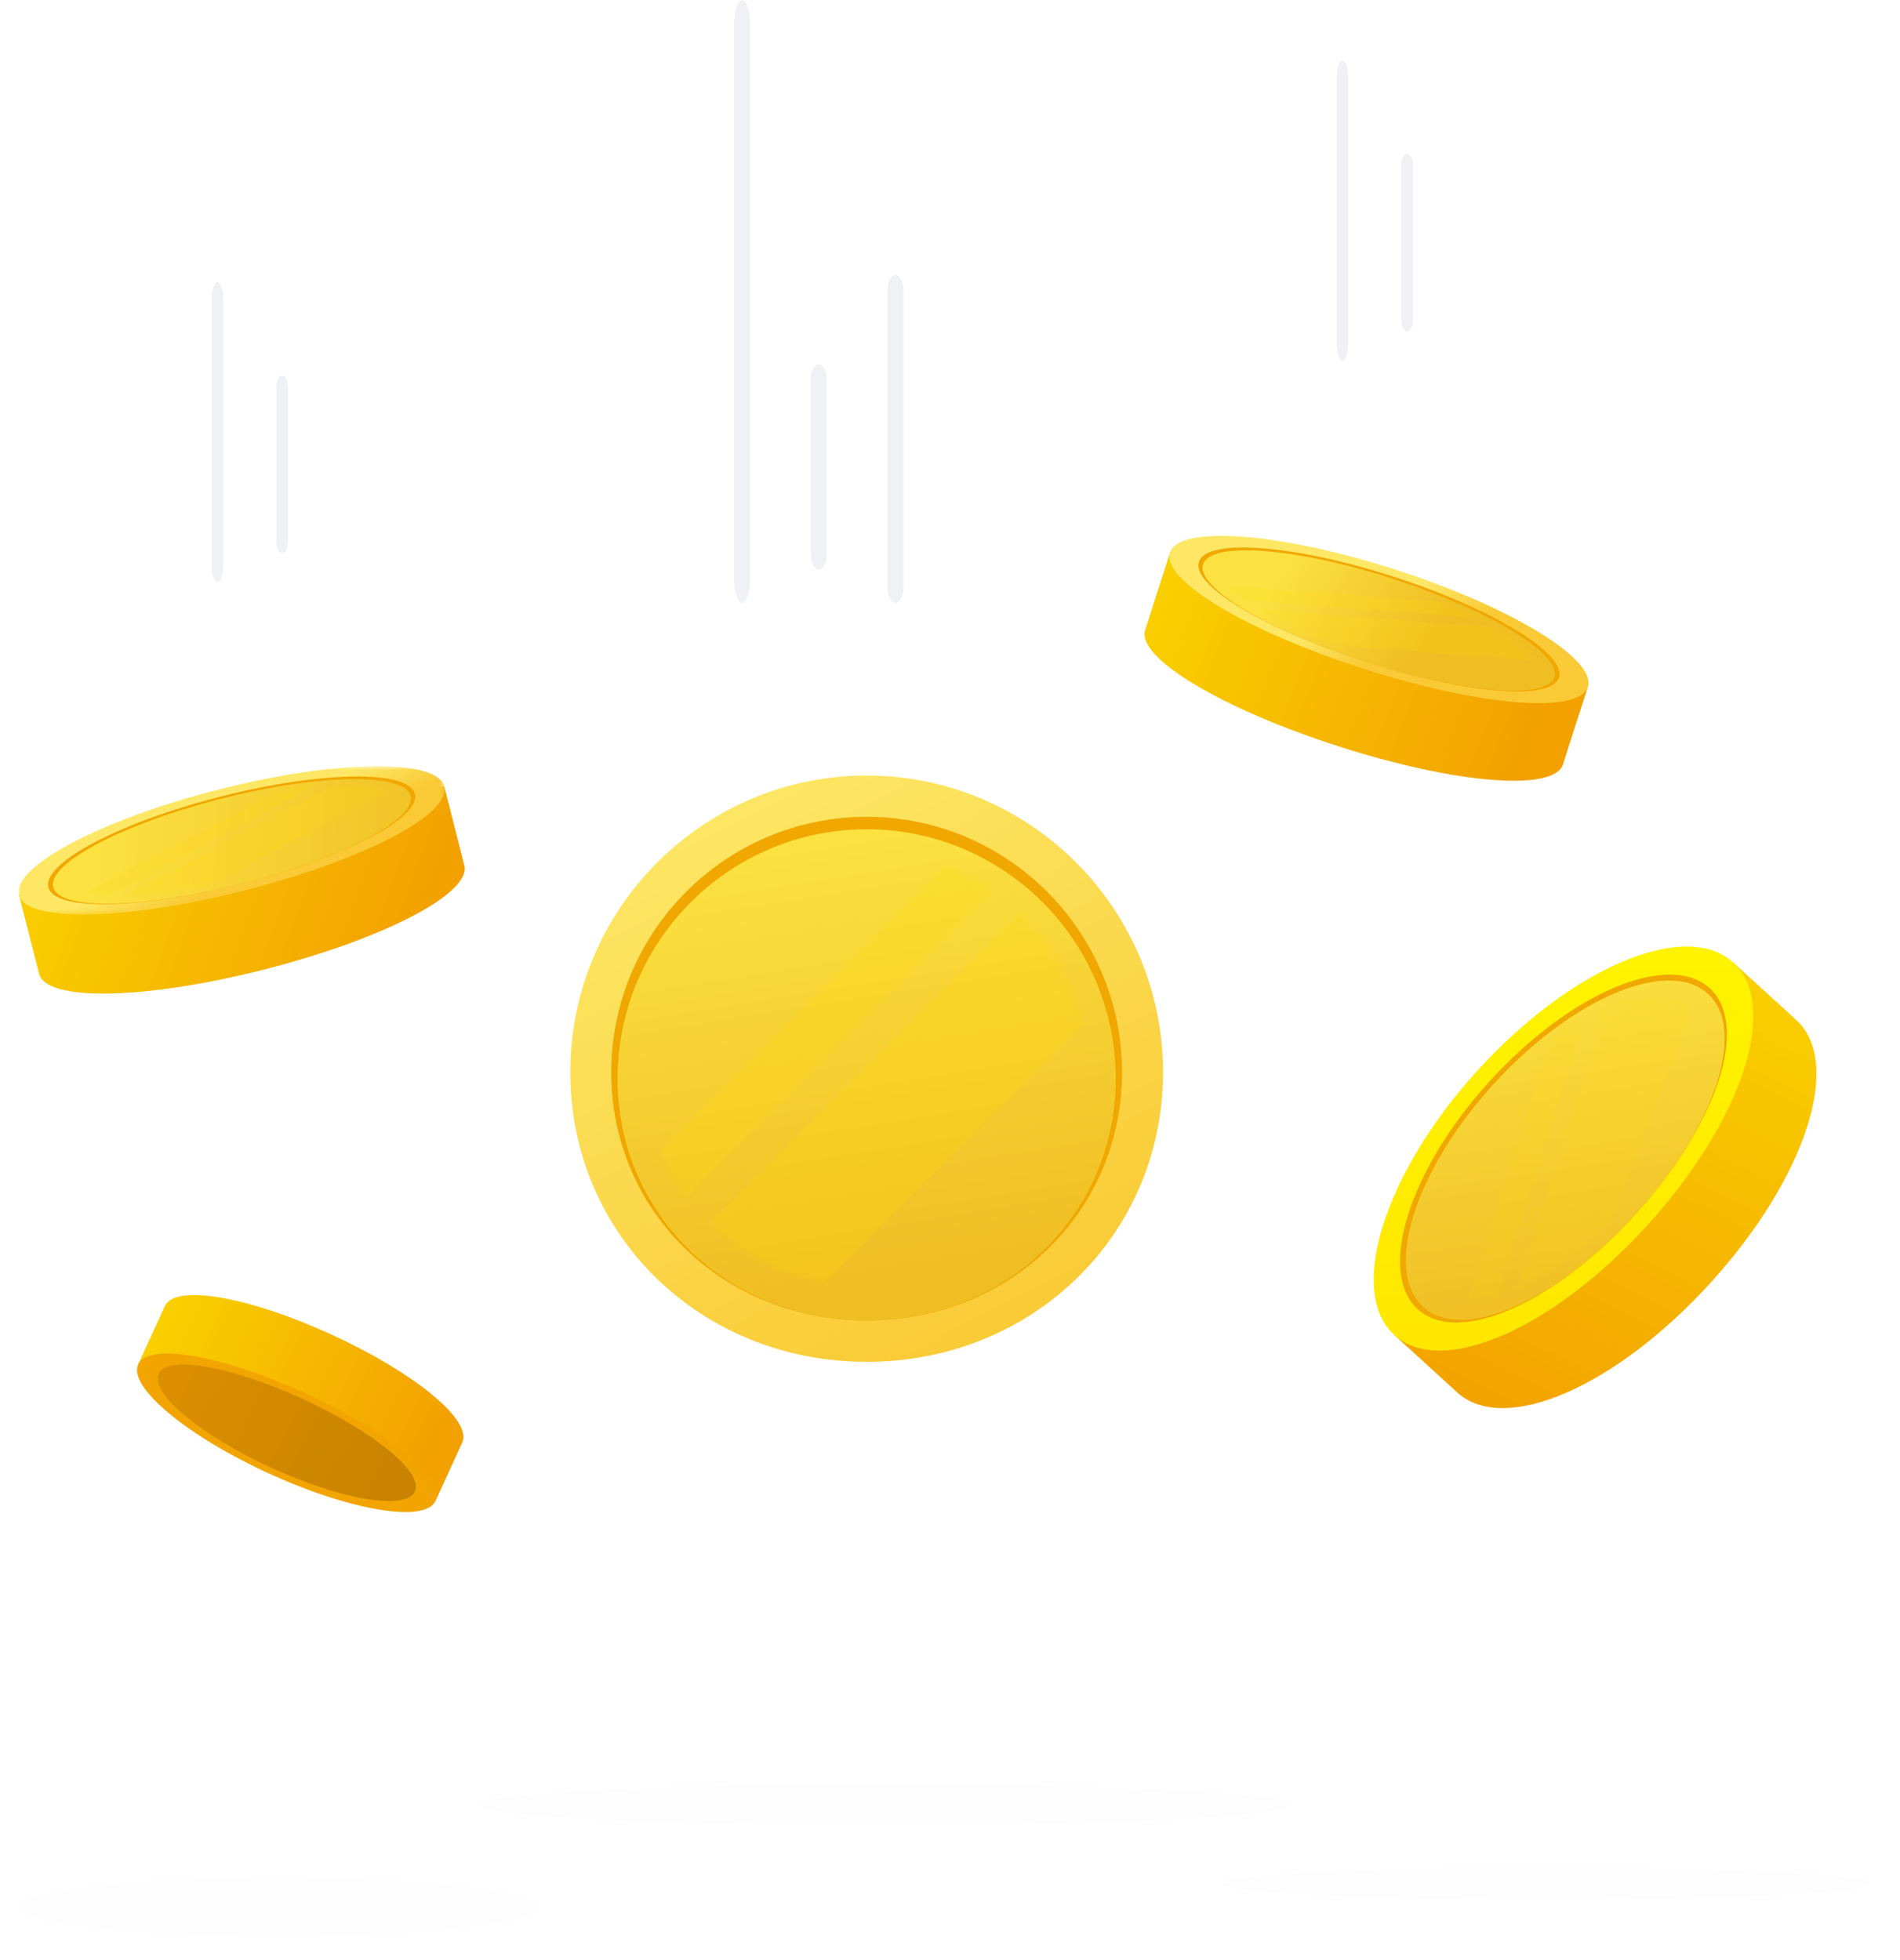 <svg height="422" viewBox="0 0 409 422" width="409" xmlns="http://www.w3.org/2000/svg" xmlns:xlink="http://www.w3.org/1999/xlink"><filter id="a" height="326.4%" width="111.3%" x="-5.7%" y="-113.2%"><feGaussianBlur in="SourceGraphic" stdDeviation="2.641"/></filter><filter id="b" height="197.5%" width="111.3%" x="-5.7%" y="-48.8%"><feGaussianBlur in="SourceGraphic" stdDeviation="2.113"/></filter><filter id="c" height="320.1%" width="111.3%" x="-5.7%" y="-110%"><feGaussianBlur in="SourceGraphic" stdDeviation="3.301"/></filter><linearGradient id="d"><stop offset="0" stop-color="#facf00"/><stop offset="1" stop-color="#f2a100"/></linearGradient><linearGradient id="e" x1="82.24%" x2="34.9%" xlink:href="#d" y1="3.361%" y2="105.629%"/><linearGradient id="f" x1="50%" x2="50%" y1="0%" y2="100%"><stop offset="0" stop-color="#fff400"/><stop offset="1" stop-color="#ffe600"/></linearGradient><linearGradient id="g"><stop offset="0" stop-color="#fce141"/><stop offset="1" stop-color="#efbe23"/></linearGradient><linearGradient id="h" x1="50%" x2="62.893%" xlink:href="#g" y1="0%" y2="91.79%"/><linearGradient id="i" x1="0%" x2="91.347%" xlink:href="#d" y1="41.466%" y2="61.379%"/><linearGradient id="j"><stop offset="0" stop-color="#fde765"/><stop offset="1" stop-color="#f9ca35"/></linearGradient><linearGradient id="k" x1="50%" x2="64.606%" xlink:href="#j" y1="42.033%" y2="56.659%"/><linearGradient id="l" x1="16.815%" x2="64.606%" xlink:href="#g" y1="42.048%" y2="56.646%"/><linearGradient id="m" x1="0%" x2="91.347%" xlink:href="#d" y1="42.949%" y2="59.401%"/><linearGradient id="n" x1="50%" x2="64.606%" xlink:href="#j" y1="43.932%" y2="55.072%"/><linearGradient id="o" x1="12.734%" x2="113.113%" xlink:href="#g" y1="50%" y2="51.911%"/><linearGradient id="p" x1="19.259%" x2="67.903%" xlink:href="#j" y1="6.323%" y2="98.919%"/><linearGradient id="q" x1="50%" x2="64.606%" xlink:href="#g" y1="1.372%" y2="90.644%"/><linearGradient id="r" x1="0%" x2="91.347%" xlink:href="#d" y1="37.097%" y2="67.202%"/><linearGradient id="s" x1="0%" x2="91.219%" y1="36.03%" y2="63.97%"><stop offset="0" stop-color="#db8f00"/><stop offset="1" stop-color="#c98300"/></linearGradient><mask id="t" fill="#fff"><path d="m16.934 20.23c-14.992 16.481-20.982 35.465-13.375 42.402 7.604 6.937 25.554-1.143 40.547-17.627 14.992-16.481 21.347-35.131 13.745-42.065-1.893-1.728-4.449-2.544-7.453-2.544-9.065 0-22.203 7.449-33.464 19.834z" fill="#fff" fill-rule="evenodd"/></mask><mask id="u" fill="#fff"><path d="m16.934 20.23c-14.992 16.481-20.982 35.465-13.375 42.402 7.604 6.937 25.554-1.143 40.547-17.627 14.992-16.481 21.347-35.131 13.745-42.065-1.893-1.728-4.449-2.544-7.453-2.544-9.065 0-22.203 7.449-33.464 19.834z" fill="#fff" fill-rule="evenodd"/></mask><mask id="v" fill="#fff"><path d="m.267 3.432c-1.425 4.442 12.477 12.645 30.962 18.588 18.485 5.943 34.557 7.374 35.982 2.935 1.425-4.442-12.405-12.861-30.895-18.804-10.978-3.533-21.131-5.394-27.863-5.394-4.603 0-7.607.87-8.185 2.675z" fill="#fff" fill-rule="evenodd"/></mask><mask id="w" fill="#fff"><path d="m.267 3.432c-1.425 4.442 12.477 12.645 30.962 18.588 18.485 5.943 34.557 7.374 35.982 2.935 1.425-4.442-12.405-12.861-30.895-18.804-10.978-3.533-21.131-5.394-27.863-5.394-4.603 0-7.607.87-8.185 2.675z" fill="#fff" fill-rule="evenodd"/></mask><mask id="x" fill="#fff"><path d="m0 .691h91.719v31.952h-91.719z" fill="#fff" fill-rule="evenodd"/></mask><mask id="y" fill="#fff"><path d="m32.513 4.648c-18.814 4.797-33.135 12.351-31.986 16.873 1.15 4.521 17.279 4.076 36.093-.721 18.814-4.797 33.192-12.132 32.045-16.651-.553-2.173-4.577-3.252-10.698-3.249-6.617 0-15.682 1.257-25.454 3.749z" fill="#fff" fill-rule="evenodd"/></mask><mask id="z" fill="#fff"><path d="m32.513 4.648c-18.814 4.797-33.135 12.351-31.986 16.873 1.15 4.521 17.279 4.076 36.093-.721 18.814-4.797 33.192-12.132 32.045-16.651-.553-2.173-4.577-3.252-10.698-3.249-6.617 0-15.682 1.257-25.454 3.749z" fill="#fff" fill-rule="evenodd"/></mask><mask id="A" fill="#fff"><path d="m.378 47.77c0 26.255 21.262 46.269 47.485 46.269 26.225 0 47.485-20.014 47.485-46.269 0-26.258-21.26-47.546-47.485-47.546-26.223 0-47.485 21.288-47.485 47.546z" fill="#fff" fill-rule="evenodd"/></mask><mask id="B" fill="#fff"><path d="m.064 48.429c0 26.255 21.262 46.269 47.485 46.269 26.225 0 47.485-20.014 47.485-46.269 0-26.258-21.26-47.546-47.485-47.546-26.223 0-47.485 21.288-47.485 47.546z" fill="#fff" fill-rule="evenodd"/></mask><g fill="none" fill-rule="evenodd" transform="translate(4)"><g fill="#000"><ellipse cx="329" cy="405.5" filter="url(#a)" opacity=".1" rx="70" ry="3.5"/><ellipse cx="56" cy="410.5" fill-opacity=".6" filter="url(#b)" opacity=".1" rx="56" ry="6.5"/><ellipse cx="186.5" cy="388.5" filter="url(#c)" opacity=".1" rx="87.5" ry="4.5"/></g><g transform="translate(291.565 203.724)"><path d="m74.93 6.27c-12.2-.342-30.222 9.715-45.592 26.613-15.368 16.898-23.687 35.803-22.208 47.933l-2.572 2.827 13.586 12.39c10.124 9.231 34.076-1.151 54.528-23.639 20.452-22.486 28.542-47.333 18.415-56.563l-13.586-12.39z" fill="url(#e)"/><path d="m70.964 15.732c7.676 6.998 1.26 25.82-13.871 42.459-15.131 16.636-33.248 24.79-40.927 17.789-7.674-6.998-1.63-26.16 13.498-42.798 15.134-16.636 33.624-24.45 41.3-17.449" fill="#ffc30d"/><path d="m59.086 60.005c-20.452 22.486-44.404 32.87-54.528 23.639-10.202-9.303-2.142-34.86 17.968-56.973 20.113-22.112 44.772-32.533 54.976-23.23 10.124 9.231 2.034 34.078-18.415 56.563" fill="url(#f)"/><path d="m25.102 29.021c-17.328 19.051-24.273 41.073-15.484 49.089 8.674 7.905 29.268-1.079 46.891-20.452 17.621-19.375 24.633-40.746 15.962-48.653-8.792-8.015-30.042.963-47.369 20.017" fill="#f0a700"/><path d="m25.878 29.727c-16.901 18.582-23.677 40.061-15.103 47.876 8.458 7.712 28.547-1.048 45.734-19.947 17.189-18.896 24.027-39.74 15.569-47.451-8.574-7.817-29.301.94-46.199 19.522" fill="url(#h)"/><g fill="#fd0"><path d="m14.012 71.901-6.871 2.904 26.621-84.402 6.871-2.902z" mask="url(#t)" opacity=".326" transform="translate(10.286 10.721)"/><path d="m32.418 70.225-16.127 6.816 28.735-91.12 16.132 9.184z" mask="url(#u)" opacity=".326" transform="translate(10.286 10.721)"/></g></g><g transform="translate(241.732 12.874)"><path d="m92.906 133.958c-5.328-6.118-20.658-14.172-39.611-20.266-18.95-6.092-36.1-8.481-43.99-6.61l-3.171-1.02-5.359 16.708c-1.895 5.912 16.371 16.893 41.591 25.001 25.217 8.108 46.456 9.828 48.351 3.914l5.359-16.708z" fill="url(#i)"/><path d="m84.413 132.861c-1.438 4.483-17.657 3.038-36.316-2.961-18.657-5.999-32.688-14.277-31.248-18.763 1.435-4.483 17.726-3.252 36.386 2.745 18.657 5.999 32.618 14.496 31.178 18.979" fill="#ffc30d"/><path d="m47.725 131.064c-25.22-8.108-43.486-19.09-41.591-25.001 1.908-5.958 23.641-4.321 48.436 3.651 24.798 7.974 43.419 19.306 41.508 25.264-1.898 5.912-23.137 4.192-48.354-3.914" fill="url(#k)"/><path d="m54.089 111.218c-21.368-6.87-40.089-8.281-41.735-3.149-1.625 5.065 14.123 14.504 35.853 21.489 21.728 6.985 40.019 8.492 41.645 3.427 1.648-5.134-14.396-14.9-35.763-21.767" fill="#f0a700"/><path d="m53.943 111.671c-20.84-6.7-39.099-8.077-40.703-3.069-1.584 4.938 13.774 14.143 34.969 20.956 21.193 6.816 39.032 8.283 40.616 3.345 1.605-5.008-14.041-14.532-34.881-21.232" fill="url(#l)"/><path d="m-1.506 9.511-5.19-3.157 71.761 5.412 5.184 3.157z" fill="#fd0" mask="url(#v)" opacity=".402" transform="translate(17.375 106.303)"/><path d="m8.082 18.54-12.177-7.413 77.47 5.845 12.177 7.41z" fill="#fd0" mask="url(#w)" opacity=".402" transform="translate(17.375 106.303)"/><g fill="#eff1f4"><path d="m43.235 64.778c-.697 0-1.258-1.725-1.258-3.852v-56.916c0-2.127.561-3.852 1.258-3.852s1.26 1.725 1.26 3.852v56.916c0 2.127-.563 3.852-1.26 3.852"/><path d="m57.18 58.452c-.697 0-1.26-1.087-1.26-2.428v-33.31c0-1.341.563-2.431 1.26-2.431s1.26 1.089 1.26 2.431v33.31c0 1.341-.563 2.428-1.26 2.428"/></g></g><g transform="translate(0 60.508)"><path d="m88.404 109.6c-7.761-2.351-25.022-1.02-44.311 3.898-19.29 4.918-35.084 12.017-40.778 17.797l-3.227.821 4.325 17.009c1.53 6.015 22.836 5.603 48.503-.942 25.665-6.545 44.574-16.383 43.044-22.401l-4.328-17.007z" fill="url(#m)"/><path d="m80.629 113.188c1.16 4.56-13.349 11.963-32.341 16.806-18.989 4.843-35.27 5.291-36.429.729-1.16-4.565 13.293-12.189 32.284-17.03 18.989-4.843 35.324-5.067 36.486-.505" fill="#ffc30d"/><path d="m48.589 27.451c-25.667 6.543-46.973 6.955-48.503.937-1.54-6.064 17.739-16.232 42.977-22.666 25.24-6.434 47.027-6.738 48.57-.675 1.53 6.02-17.376 15.858-43.044 22.403" fill="url(#n)" mask="url(#x)" transform="translate(0 103.729)"/><path d="m43.452 110.981c-21.748 5.544-38.358 14.306-37.029 19.53 1.309 5.155 19.66 4.774 41.776-.863 22.116-5.639 38.415-14.094 37.103-19.249-1.33-5.224-20.102-4.964-41.85.582" fill="#f0a700"/><path d="m43.569 111.441c-21.211 5.41-37.412 13.953-36.116 19.048 1.278 5.029 19.177 4.658 40.747-.842 21.568-5.497 37.466-13.747 36.185-18.773-1.296-5.096-19.606-4.843-40.817.566" fill="url(#o)"/><path d="m2.25 27.614-6.069.082 63.665-33.583 6.069-.082z" fill="#fd0" mask="url(#y)" opacity=".399" transform="translate(11.259 107.591)"/><path d="m15.164 30.162-14.249.198 68.734-36.256 14.249-.198z" fill="#fd0" mask="url(#z)" opacity=".399" transform="translate(11.259 107.591)"/><g fill="#eff1f4"><path d="m42.811 64.861c-.697 0-1.26-1.725-1.26-3.852v-56.916c0-2.127.563-3.852 1.26-3.852s1.26 1.725 1.26 3.852v56.916c0 2.127-.563 3.852-1.26 3.852"/><path d="m56.757 58.534c-.697 0-1.26-1.087-1.26-2.428v-33.313c0-1.339.563-2.425 1.26-2.425s1.26 1.087 1.26 2.425v33.313c0 1.341-.563 2.428-1.26 2.428"/></g></g><g transform="translate(118.294)"><path d="m112.194 239.583c0 26.502-21.46 46.702-47.93 46.702-26.467 0-47.925-20.199-47.925-46.702s21.458-47.989 47.925-47.989c26.47 0 47.93 21.487 47.93 47.989" fill="#ffc30d"/><path d="m64.265 293.158c-35.776 0-63.799-27.38-63.799-62.333 0-35.223 28.619-63.881 63.799-63.881s63.802 28.658 63.802 63.881c0 34.953-28.025 62.333-63.802 62.333" fill="url(#p)"/><path d="m64.265 175.836c-30.312 0-54.971 24.692-54.971 55.042 0 29.937 24.145 53.389 54.971 53.389s54.973-23.451 54.973-53.389c0-30.349-24.659-55.042-54.973-55.042" fill="#f0a700"/><path d="m64.265 178.514c-29.563 0-53.616 24.082-53.616 53.682 0 29.196 23.551 52.07 53.616 52.07s53.618-22.875 53.618-52.07c0-29.6-24.052-53.682-53.618-53.682" fill="url(#q)"/><path d="m.604 83.41-7.972-7.984 94.514-94.632 7.975 7.982z" fill="#fd0" mask="url(#A)" opacity=".445" transform="translate(16.402 182.919)"/><path d="m16.346 115.929-18.719-18.742 102.042-102.166 18.719 18.739z" fill="#fd0" mask="url(#B)" opacity=".445" transform="translate(16.715 182.26)"/><g fill="#eff1f4"><path d="m37.446 129.792c-.941 0-1.702-2.328-1.702-5.201v-119.329c0-2.873.761-5.201 1.702-5.201.939 0 1.702 2.328 1.702 5.201v119.329c0 2.873-.764 5.201-1.702 5.201"/><path d="m53.963 122.587c-.939 0-1.702-1.468-1.702-3.278v-37.62c0-1.81.764-3.278 1.702-3.278.941 0 1.702 1.468 1.702 3.278v37.62c0 1.81-.761 3.278-1.702 3.278"/><path d="m70.481 129.792c-.941 0-1.702-1.468-1.702-3.278v-64.035c0-1.81.761-3.278 1.702-3.278.939 0 1.702 1.468 1.702 3.278v64.035c0 1.81-.764 3.278-1.702 3.278"/></g></g><g transform="translate(25.403 278.393)"><path d="m2.592 16.359c3.227 5.384 13.738 12.974 27.226 19.167 13.488 6.195 26.092 9.215 32.271 8.152l2.258 1.038 5.766-12.591c2.186-4.769-10.163-14.962-28.108-23.202-17.947-8.242-33.719-10.961-35.902-6.19l-5.766 12.591z" fill="url(#r)"/><path d="m8.845 17.785c1.656-3.618 13.684-1.432 26.961 4.666 13.28 6.097 22.782 13.796 21.126 17.413-1.656 3.615-13.766 1.604-27.043-4.49-13.277-6.097-22.702-13.973-21.043-17.588" fill="#ffc30d"/><path d="m36.238 21.511c17.947 8.242 30.294 18.433 28.108 23.204-2.201 4.807-18.351 2.124-35.997-5.979-17.649-8.103-30.214-18.606-28.013-23.413 2.186-4.771 17.955-2.052 35.902 6.187" fill="#f2a500"/><path d="m28.903 37.524c15.206 6.983 29.121 9.292 31.019 5.15 1.872-4.086-8.777-12.846-24.24-19.947-15.466-7.101-29.044-9.462-30.916-5.376-1.898 4.14 8.931 13.191 24.137 20.174" fill="url(#s)"/></g></g></svg>